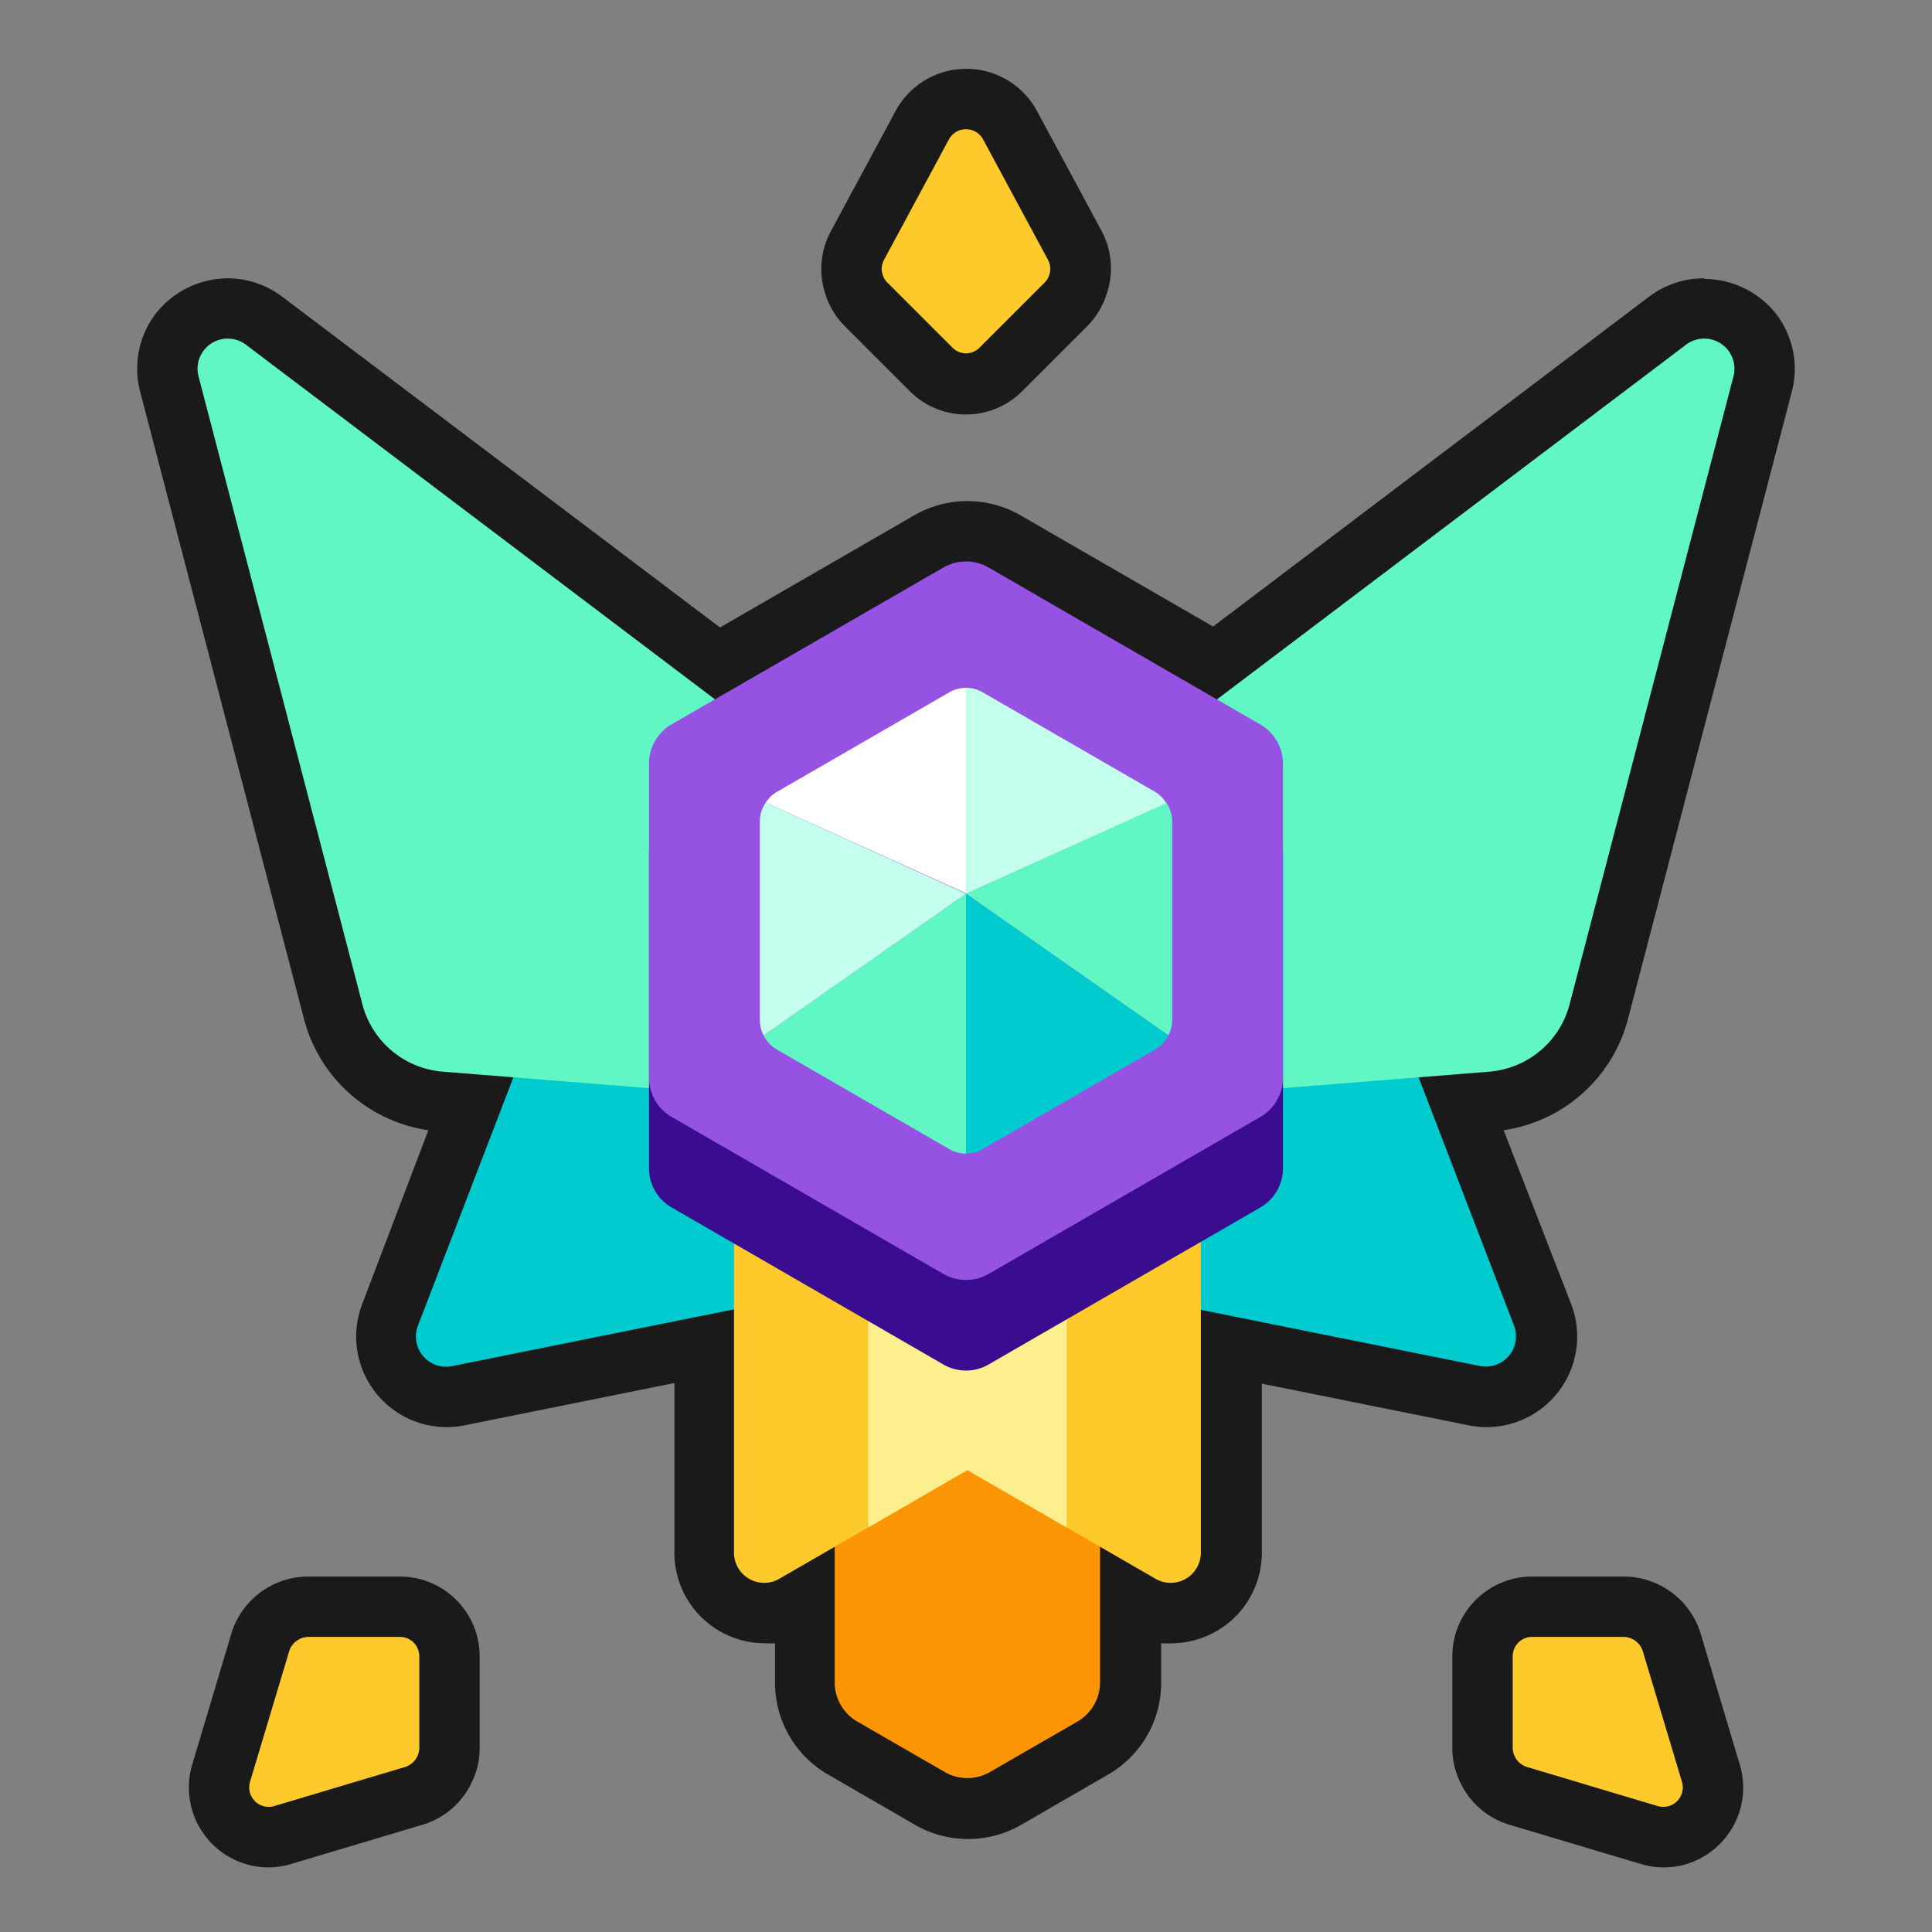 <svg xmlns="http://www.w3.org/2000/svg" viewBox="0 0 128 128"><rect x="0" y="0" width="128" height="128" fill="#808080" stroke="none"/><defs><style>.cls-1{fill:#1a1a1a;}.cls-2{opacity:0;}.cls-3{fill:#00cccf;}.cls-4{fill:#60f7c5;}.cls-5{fill:#fc9504;}.cls-6{fill:#fec92b;}.cls-7{fill:#feef8e;}.cls-8{fill:#3a0c8f;}.cls-9{fill:#9652e3;}.cls-10{fill:#fff;}.cls-11{fill:#c4ffed;}</style></defs><title>hexagon-amethyst-10</title><g id="Layer_2" data-name="Layer 2"><g id="Hexagon"><path class="cls-1" d="M64.09,119.8a5,5,0,0,1-2.5-.67l-5.79-3.34a5,5,0,0,1-2.5-4.33V106l-.67.38a3.93,3.93,0,0,1-2,.54,4,4,0,0,1-4-4V89.19L30.34,92.47a4.26,4.26,0,0,1-.8.08,4,4,0,0,1-3.72-5.44l5.38-14-2-.17a8,8,0,0,1-7.09-6L11.24,25.46A3.94,3.94,0,0,1,11.93,22a4.07,4.07,0,0,1,3.19-1.57,3.94,3.94,0,0,1,2.4.82L47.56,44l14-8.1a5,5,0,0,1,5,0l13.93,8,30-22.65a3.94,3.94,0,0,1,2.4-.82A4.07,4.07,0,0,1,116.07,22a3.94,3.94,0,0,1,.69,3.45L105.93,67a8,8,0,0,1-7.09,6l-2,.17,5.38,14a4,4,0,0,1-3.72,5.44h0a4.26,4.26,0,0,1-.8-.08l-16.1-3.24v13.64a4,4,0,0,1-4,4,3.92,3.92,0,0,1-2-.54l-.68-.38v5.51a5,5,0,0,1-2.5,4.33l-5.79,3.34A5,5,0,0,1,64.09,119.8Z"/><path class="cls-1" d="M112.88,22.44a2,2,0,0,1,2,2.51L104,66.5A6,6,0,0,1,98.68,71L94,71.35l6.34,16.48a2,2,0,0,1-1.85,2.72,1.92,1.92,0,0,1-.41,0L79.56,86.78v16.09a2,2,0,0,1-2,2,1.92,1.92,0,0,1-1-.27l-3.68-2.12v9a3,3,0,0,1-1.5,2.6l-5.79,3.34a3,3,0,0,1-3,0l-5.79-3.34a3,3,0,0,1-1.5-2.6v-9l-3.67,2.12a2,2,0,0,1-3-1.73V86.75L30,90.5a1.92,1.92,0,0,1-.41,0,2,2,0,0,1-1.85-2.72L34,71.35,29.32,71A6,6,0,0,1,24,66.5L13.17,25a2,2,0,0,1,3.14-2.1l31.1,23.51L62.59,37.6a3,3,0,0,1,3,0l15.08,8.7,31-23.45a2,2,0,0,1,1.19-.41m0-4a6,6,0,0,0-3.61,1.22L80.37,41.51,67.59,34.13a7.05,7.05,0,0,0-7,0L47.7,41.57l-29-21.91a6,6,0,0,0-3.61-1.22,6.1,6.1,0,0,0-4.78,2.35A6,6,0,0,0,9.3,26L20.14,67.51a10,10,0,0,0,8.24,7.37L24,86.39a6,6,0,0,0,5.59,8.16,6.11,6.11,0,0,0,1.2-.12l13.89-2.8v11.24a6,6,0,0,0,6,6,5,5,0,0,0,.67,0v2.63a7,7,0,0,0,3.5,6.06l5.79,3.35a7.05,7.05,0,0,0,7,0l5.79-3.35a7,7,0,0,0,3.5-6.06v-2.63a5.12,5.12,0,0,0,.67,0,6,6,0,0,0,6-6V91.67l13.7,2.76a6.11,6.11,0,0,0,1.2.12,6,6,0,0,0,5.59-8.16L99.62,74.88a10,10,0,0,0,8.24-7.38L118.7,26a6,6,0,0,0-1-5.17,6.1,6.1,0,0,0-4.78-2.35Z"/><path class="cls-1" d="M110.22,121.72a3.41,3.41,0,0,1-1-.14l-8.71-2.6a3.26,3.26,0,0,1-2-1.73,3.32,3.32,0,0,1-.34-1.42v-6.1a3.28,3.28,0,0,1,3.28-3.28h6.11a3.14,3.14,0,0,1,1.41.34,3.26,3.26,0,0,1,1.73,2l2.6,8.71a3.26,3.26,0,0,1-.82,3.25,3.21,3.21,0,0,1-2.31,1Z"/><path class="cls-1" d="M101.5,108.45h6.11a1.36,1.36,0,0,1,1.22.91l2.61,8.71a1.27,1.27,0,0,1-1.6,1.59l-8.7-2.6a1.26,1.26,0,0,1-.78-.68,1.28,1.28,0,0,1-.14-.55v-6.1a1.32,1.32,0,0,1,.38-.91,1.27,1.27,0,0,1,.9-.37m0-4h0a5.29,5.29,0,0,0-5.28,5.28v6.1a5.12,5.12,0,0,0,.54,2.28,5.24,5.24,0,0,0,3.23,2.78l8.71,2.6a5.21,5.21,0,0,0,5.24-1.32,5.27,5.27,0,0,0,1.33-5.24l-2.6-8.71a5.3,5.3,0,0,0-2.79-3.24,5.24,5.24,0,0,0-2.27-.53Z"/><path class="cls-1" d="M64,25.44a3.26,3.26,0,0,1-2.32-1l-4.32-4.31a3.35,3.35,0,0,1-.57-3.88l4.33-8a3.28,3.28,0,0,1,5.77,0l4.31,8a3.32,3.32,0,0,1,.2,2.64,3.37,3.37,0,0,1-.76,1.24l-4.32,4.31A3.26,3.26,0,0,1,64,25.44Z"/><path class="cls-1" d="M64,8.56a1.3,1.3,0,0,1,1.13.67l4.31,8a1.24,1.24,0,0,1,.07,1,1.19,1.19,0,0,1-.29.48L64.9,23.06a1.26,1.26,0,0,1-1.8,0l-4.32-4.32a1.19,1.19,0,0,1-.29-.48,1.24,1.24,0,0,1,.07-1l4.31-8A1.3,1.3,0,0,1,64,8.56m0-4a5.31,5.31,0,0,0-4.65,2.77l-4.31,8a5.27,5.27,0,0,0-.32,4.26,5.18,5.18,0,0,0,1.23,2l4.32,4.32a5.26,5.26,0,0,0,7.46,0l4.32-4.32a5.15,5.15,0,0,0,1.23-2A5.25,5.25,0,0,0,73,15.33l-4.31-8A5.31,5.31,0,0,0,64,4.56Z"/><path class="cls-1" d="M17.78,121.72a3.21,3.21,0,0,1-2.31-1,3.26,3.26,0,0,1-.82-3.25l2.6-8.71a3.26,3.26,0,0,1,1.73-2,3.14,3.14,0,0,1,1.41-.34H26.5a3.28,3.28,0,0,1,3.28,3.28v6.1a3.32,3.32,0,0,1-.34,1.42,3.26,3.26,0,0,1-2,1.73l-8.71,2.6a3.41,3.41,0,0,1-.95.14Z"/><path class="cls-1" d="M26.5,108.45a1.27,1.27,0,0,1,.9.37,1.32,1.32,0,0,1,.38.91v6.1a1.28,1.28,0,0,1-.14.55,1.26,1.26,0,0,1-.78.68l-8.7,2.6a1.26,1.26,0,0,1-.38.06,1.3,1.3,0,0,1-1.22-1.65l2.61-8.71a1.36,1.36,0,0,1,1.22-.91H26.5m0-4H20.39a5.33,5.33,0,0,0-5.06,3.77l-2.6,8.71a5.29,5.29,0,0,0,5.05,6.79,5.18,5.18,0,0,0,1.52-.23l8.71-2.6a5.24,5.24,0,0,0,3.23-2.78,5.12,5.12,0,0,0,.54-2.28v-6.1a5.29,5.29,0,0,0-5.28-5.28Z"/><g class="cls-2"><rect class="cls-1" width="128" height="128"/></g><path class="cls-3" d="M27.69,87.83l8.11-21.1,23.1-5.62L58.29,84.8,30,90.5A2,2,0,0,1,27.69,87.83Z"/><path class="cls-3" d="M100.31,87.83,92.2,66.73,69.1,61.11l.61,23.69,28.34,5.7A2,2,0,0,0,100.31,87.83Z"/><path class="cls-4" d="M16.31,22.85,55.38,52.39,48.46,72.53,29.32,71A6,6,0,0,1,24,66.5L13.17,25A2,2,0,0,1,16.31,22.85Z"/><path class="cls-4" d="M111.69,22.85,72.62,52.39l6.92,20.14L98.68,71A6,6,0,0,0,104,66.5L114.83,25A2,2,0,0,0,111.69,22.85Z"/><path class="cls-5" d="M55.3,91v20.46a3,3,0,0,0,1.5,2.6l5.79,3.34a3,3,0,0,0,3,0l5.79-3.34a3,3,0,0,0,1.5-2.6V91Z"/><path class="cls-6" d="M64.09,70.4,48.63,79.33v23.54a2,2,0,0,0,3,1.73l12.46-7.2,12.47,7.2a2,2,0,0,0,3-1.73V79.33Z"/><polygon class="cls-7" points="57.52 101.2 64.09 97.4 70.67 101.2 70.67 74.2 64.09 70.4 57.52 74.2 57.52 101.2"/><path class="cls-6" d="M69.44,17.23l-4.31-8a1.29,1.29,0,0,0-2.26,0l-4.31,8a1.24,1.24,0,0,0-.07,1,1.19,1.19,0,0,0,.29.48l4.32,4.32a1.26,1.26,0,0,0,1.8,0l4.32-4.32a1.19,1.19,0,0,0,.29-.48A1.24,1.24,0,0,0,69.44,17.23Z"/><path class="cls-6" d="M111.44,118.07l-2.61-8.71a1.36,1.36,0,0,0-1.22-.91H101.5a1.27,1.27,0,0,0-.9.37,1.32,1.32,0,0,0-.38.91v6.1a1.35,1.35,0,0,0,.92,1.23l8.7,2.6a1.29,1.29,0,0,0,1.6-1.59Z"/><path class="cls-6" d="M26.5,108.45H20.39a1.36,1.36,0,0,0-1.22.91l-2.61,8.71a1.29,1.29,0,0,0,1.6,1.59l8.7-2.6a1.35,1.35,0,0,0,.92-1.23v-6.1a1.32,1.32,0,0,0-.38-.91A1.27,1.27,0,0,0,26.5,108.45Z"/><path class="cls-8" d="M85,77.4V56.6a3,3,0,0,0-1.5-2.6l-18-10.4a3,3,0,0,0-3,0L44.48,54A3,3,0,0,0,43,56.6V77.4a3,3,0,0,0,1.5,2.6l18,10.4a3,3,0,0,0,3,0l18-10.4A3,3,0,0,0,85,77.4Z"/><path class="cls-9" d="M85,71.4V50.6a3,3,0,0,0-1.5-2.6l-18-10.4a3,3,0,0,0-3,0L44.48,48A3,3,0,0,0,43,50.6V71.4a3,3,0,0,0,1.5,2.6l18,10.4a3,3,0,0,0,3,0l18-10.4A3,3,0,0,0,85,71.4Z"/><path class="cls-10" d="M64,45.57a2.2,2.2,0,0,0-1.11.3l-11.43,6.6a2.16,2.16,0,0,0-.73.71l13.27,6Z"/><path class="cls-4" d="M50.59,68.6a2.23,2.23,0,0,0,.87.93l11.43,6.6a2.2,2.2,0,0,0,1.11.3V59.21Z"/><path class="cls-4" d="M77.41,68.6a2.31,2.31,0,0,0,.25-1V54.4a2.18,2.18,0,0,0-.39-1.22L64,59.21Z"/><path class="cls-11" d="M50.73,53.18a2.18,2.18,0,0,0-.39,1.22V67.6a2.31,2.31,0,0,0,.25,1L64,59.21Z"/><path class="cls-11" d="M76.54,52.47l-11.43-6.6a2.2,2.2,0,0,0-1.11-.3V59.21l13.27-6A2.16,2.16,0,0,0,76.54,52.47Z"/><path class="cls-3" d="M64,76.43a2.2,2.2,0,0,0,1.11-.3l11.43-6.6a2.23,2.23,0,0,0,.87-.93L64,59.21Z"/></g></g></svg>